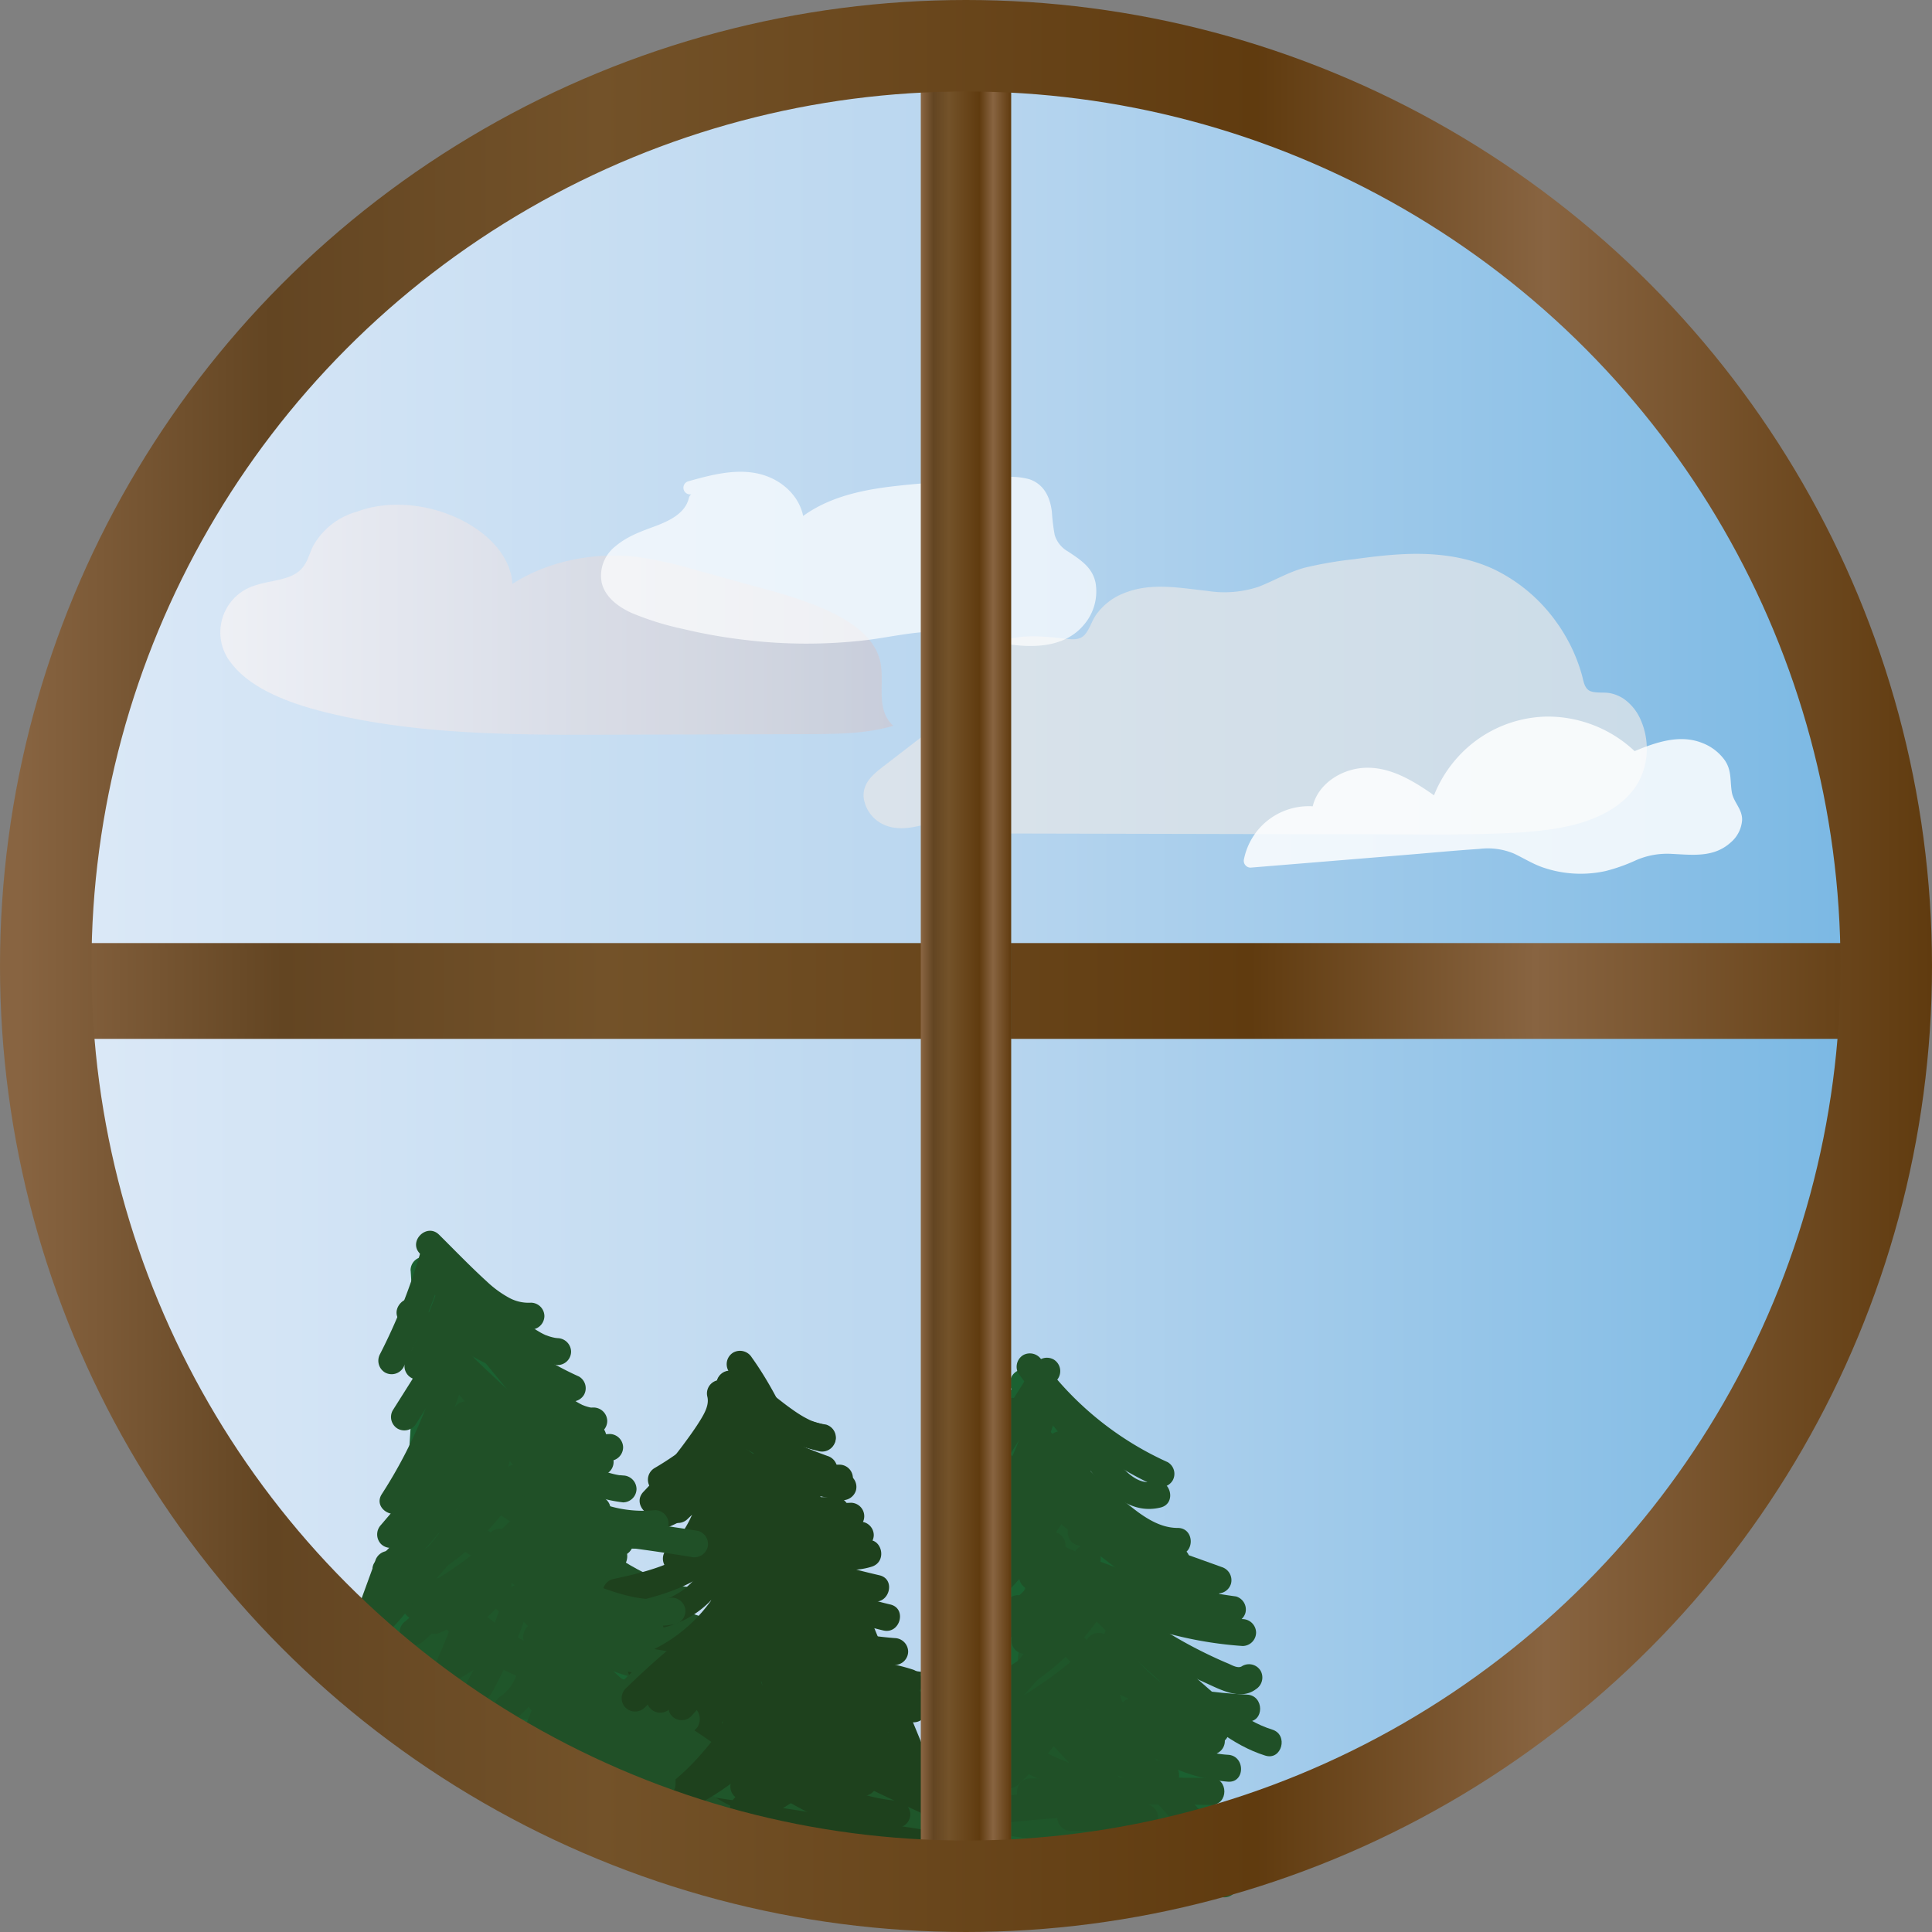 <svg xmlns="http://www.w3.org/2000/svg" xmlns:xlink="http://www.w3.org/1999/xlink" viewBox="0 0 359.04 359.04"><rect x="0" y="0" width="359.04" height="359.04" fill="#808080" stroke="none"/><defs><style>.cls-1{fill:#205027;}.cls-2{fill:url(#linear-gradient);}.cls-3{fill:#1f562a;}.cls-4{fill:#1b6131;}.cls-5{fill:#1e411d;}.cls-6{opacity:0.71;}.cls-7{fill:#e6e7e8;}.cls-8{opacity:0.96;}.cls-9{fill:url(#linear-gradient-2);}.cls-10{opacity:0.69;}.cls-11{fill:#fff;}.cls-12,.cls-15{stroke-miterlimit:10;}.cls-12{fill:url(#linear-gradient-3);stroke:url(#linear-gradient-4);}.cls-13{opacity:0.84;}.cls-14{fill:url(#linear-gradient-5);}.cls-15{fill:none;stroke-width:17px;stroke:url(#linear-gradient-6);}</style><linearGradient id="linear-gradient" x1="9.72" y1="179.52" x2="351.76" y2="179.52" gradientUnits="userSpaceOnUse"><stop offset="0" stop-color="#dce9f7"/><stop offset="0.5" stop-color="#b9d6ef"/><stop offset="1" stop-color="#78b7e3"/></linearGradient><linearGradient id="linear-gradient-2" x1="40.95" y1="115.18" x2="165.98" y2="115.18" gradientUnits="userSpaceOnUse"><stop offset="0" stop-color="#eff0f5"/><stop offset="0.5" stop-color="#dbdee7"/><stop offset="1" stop-color="#c9cddb"/></linearGradient><linearGradient id="linear-gradient-3" x1="3.27" y1="391.47" x2="355.76" y2="391.47" gradientTransform="matrix(1, 0, 0, -1, 0, 575.63)" gradientUnits="userSpaceOnUse"><stop offset="0.01" stop-color="#886441"/><stop offset="0.14" stop-color="#634522"/><stop offset="0.31" stop-color="#735229"/><stop offset="0.65" stop-color="#603b0f"/><stop offset="0.8" stop-color="#886441"/><stop offset="1" stop-color="#603b0f"/><stop offset="1" stop-color="#5f4421"/></linearGradient><linearGradient id="linear-gradient-4" x1="2.77" y1="391.47" x2="356.26" y2="391.47" xlink:href="#linear-gradient-3"/><linearGradient id="linear-gradient-5" x1="171.12" y1="396.1" x2="187.92" y2="396.1" xlink:href="#linear-gradient-3"/><linearGradient id="linear-gradient-6" x1="0" y1="396.11" x2="359.04" y2="396.11" xlink:href="#linear-gradient-3"/></defs><title>day</title><g id="Layer_2" data-name="Layer 2"><g id="Layer_1-2" data-name="Layer 1"><path class="cls-1" d="M86.28,295.21a6.64,6.64,0,0,1,0,1.26c0-.43,0,.09,0,.19s-.11.39-.17.59c-.17.63.18-.26-.13.32-.08.15-.15.3-.24.45s-.27.43-.41.65c0,.07-.23.33-.08.12a13,13,0,0,1-1.86,1.92,18.29,18.29,0,0,1-2,1.54,66.28,66.28,0,0,1-11,6.18,2.53,2.53,0,0,0-.9,3.42,2.56,2.56,0,0,0,3.42.9,64.61,64.61,0,0,0,11.94-6.86c3.36-2.47,7-6.12,6.41-10.69a2.58,2.58,0,0,0-2.5-2.5,2.52,2.52,0,0,0-2.48,2.51Z"/><circle class="cls-2" cx="180.74" cy="179.52" r="171.02"/><path class="cls-3" d="M78.82,236.19c1.74,26.22-1.83,52.49-6,78.44a3.82,3.82,0,0,0,.36,3,3.73,3.73,0,0,0,2.45,1l42.41,6.76c-.09-4-1.6-7.91-3.08-11.67L92,255.42c-3.15-8-6.34-16-11.22-23.09"/><path class="cls-4" d="M76.32,236.19c1.12,17.13,0,34.32-2.06,51.34-1,8.51-2.31,17-3.66,25.47-.29,1.85-.75,3.89.27,5.62s2.79,2.26,4.63,2.55c4.27.69,8.55,1.36,12.82,2l29.09,4.64a2.53,2.53,0,0,0,3.16-2.41c-.24-6.6-3.35-12.78-5.73-18.82l-7.59-19.22c-4.93-12.49-9.76-25-14.82-37.47-2.66-6.54-5.54-13-9.55-18.85a2.57,2.57,0,0,0-3.42-.9,2.53,2.53,0,0,0-.9,3.42,87.18,87.18,0,0,1,8.36,16c2.48,6,4.8,12,7.18,18.08l14.63,37c1.39,3.53,2.8,7.06,4.18,10.59,1.27,3.26,2.53,6.6,2.65,10.13l3.16-2.41-24.9-4-12.33-2c-1.94-.31-3.94-.52-5.86-.95-.19,0-.56-.08-.67-.22,0,0,.22.26.25.12.16-.79.19-1.65.31-2.45,2.59-16.37,4.93-32.82,5.84-49.38a234,234,0,0,0-.06-28,2.49,2.49,0,1,0-5,0Z"/><path class="cls-3" d="M135.65,257.2c1.74,25.21-1.83,50.47-6,75.43a3.53,3.53,0,0,0,.36,2.88,3.85,3.85,0,0,0,2.45,1L174.9,343c-.09-3.89-1.6-7.6-3.08-11.22l-23-56.1c-3.15-7.67-6.34-15.42-11.22-22.2"/><path class="cls-5" d="M133.15,257.2c1.13,16.71,0,33.47-2.15,50.06-1.05,8.18-2.37,16.32-3.69,24.46-.32,2-.48,4.12,1.08,5.68,1.32,1.32,3.17,1.49,4.92,1.75l12.57,1.93,28.35,4.35c1.52.23,3.23-.63,3.16-2.41-.24-6.3-3.28-12.14-5.63-17.86q-3.78-9.2-7.55-18.39c-5-12.11-9.86-24.27-14.94-36.33-2.67-6.33-5.56-12.58-9.57-18.19a2.57,2.57,0,0,0-3.42-.9,2.52,2.52,0,0,0-.9,3.42c7,9.88,11,21.73,15.6,32.87l14.82,36.1c1.34,3.26,2.69,6.52,4,9.78,1.23,3,2.44,6.19,2.57,9.51l3.16-2.41-24.16-3.7L139.06,335l-5.42-.83a9.36,9.36,0,0,1-1.85-.4c.41.15.11.73.25,0,.09-.47.12-1,.2-1.45,2.63-15.94,5-32,5.95-48.1a215.58,215.58,0,0,0-.05-27,2.55,2.55,0,0,0-2.5-2.5,2.49,2.49,0,0,0-2.49,2.48Z"/><g class="cls-6"><path class="cls-7" d="M174.37,153.62l89.46.2a216,216,0,0,0,21.89-.69c6.34-.63,13.26-2.2,17.12-7.51s1.77-15.11-4.58-15.71c-1.36-.13-2.89.13-4-.76a5.53,5.53,0,0,1-1.41-3,29.45,29.45,0,0,0-19.07-20.59c-7.6-2.4-15.76-1.33-23.63-.24a42.49,42.49,0,0,0-10.41,2.35c-2.24.92-4.33,2.22-6.64,2.92-4.9,1.48-10.1.08-15.18-.32s-11,.68-13.59,5.26c-.81,1.43-1.32,3.2-2.7,4a5.48,5.48,0,0,1-3.56.36c-6-.81-14.3-1.15-15.95,5-.4,1.5-.25,3.13-.79,4.58a9.6,9.6,0,0,1-3.52,4L164.38,143.8a6.81,6.81,0,0,0-2.34,2.55c-1,2.37.94,5.2,3.31,6s4.92.06,7.31-.63"/><path class="cls-7" d="M174.37,154.87l81.46.18c6.72,0,13.45.11,20.17-.08,5.68-.17,11.59-.36,17.1-1.86,4.45-1.21,9.09-3.62,11.41-7.8a13.24,13.24,0,0,0,.46-11.38,9.21,9.21,0,0,0-3.24-4.08,7.1,7.1,0,0,0-2.36-1c-1.18-.27-2.45,0-3.6-.34-1.33-.35-1.47-1.91-1.77-3a31.3,31.3,0,0,0-5-10.23,30.47,30.47,0,0,0-11.25-9.43c-5.25-2.49-11.08-3.13-16.83-2.87-3.11.14-6.2.52-9.28.94a74.27,74.27,0,0,0-9.14,1.57c-3.07.82-5.72,2.45-8.66,3.57a20,20,0,0,1-9.41.76c-5.19-.55-10.48-1.63-15.51.4a11.35,11.35,0,0,0-5.29,4.13c-.67,1-1,2.13-1.68,3.13-.84,1.33-2,1.42-3.46,1.27-4.14-.44-8.58-1.06-12.58.52a8.16,8.16,0,0,0-4.2,3.43c-1.35,2.34-.57,5.38-2.18,7.53a13.76,13.76,0,0,1-2.74,2.48q-2.18,1.68-4.36,3.35l-7.92,6.1c-2.05,1.58-4.3,3.25-4,6.15a6.47,6.47,0,0,0,3.86,5c2.75,1.19,5.84.39,8.58-.4a1.25,1.25,0,0,0-.66-2.41c-2.56.74-6,1.82-8.19-.36a3.38,3.38,0,0,1-1.11-2.64c.15-1.38,1.56-2.27,2.57-3l7.72-6c2.29-1.77,4.75-3.43,6.89-5.38s2.6-3.89,2.91-6.54a5.63,5.63,0,0,1,2.79-4.59c3.28-1.85,7.72-1.37,11.3-.94,2.34.28,4.68.49,6.33-1.52,1.47-1.78,1.91-4,3.76-5.56,3.7-3,9-2.69,13.43-2.15a48,48,0,0,0,8.79.65,21.09,21.09,0,0,0,8-2.37,32.8,32.8,0,0,1,8.4-2.85c2.92-.55,5.89-.92,8.84-1.27,5.84-.7,11.89-1.08,17.63.48a26.71,26.71,0,0,1,12.08,7.22,28.8,28.8,0,0,1,7,12.09c.64,2.24,1.17,4.63,3.8,5.19,1.91.41,3.75-.08,5.39,1.21,2.68,2.1,3.31,6.29,2.59,9.43-1,4.33-4.91,7.11-8.91,8.52-4.92,1.73-10.28,2-15.44,2.25-6.19.29-12.4.21-18.59.2l-76.46-.17-9.5,0a1.27,1.27,0,0,0,0,2.54Z"/></g><g class="cls-8"><path class="cls-9" d="M67.42,94.71c12-3.61,27.32,4,27.79,13.83,6.22-4.09,14.84-6,23-5.06a71.67,71.67,0,0,1,10.95,2.41l13.52,3.73c8.86,2.45,19,6,20.83,13,1.07,4.13-1,9,2.49,12.26-4.95,1.49-10.42,1.53-15.75,1.55l-36.31.11c-17.94.05-36.24.07-53.31-4.14-7-1.72-14.06-4.41-17.72-9.24a9.11,9.11,0,0,1,4.57-14.39c2.69-.88,6-.94,8-2.55,1.56-1.24,1.9-3.07,2.68-4.69A13.37,13.37,0,0,1,66.3,95.1"/></g><g class="cls-10"><path class="cls-11" d="M128.25,90.59c4.13-1.17,8.49-2.35,12.67-1.36s8,4.94,7.23,9.17c6-5.77,15.06-6.7,23.37-7.33L186.41,90c2.14-.16,4.55-.24,6.15,1.2,2.8,2.53,1,7.54,3.15,10.63,1.3,1.86,3.75,2.56,5.28,4.24,2.79,3,1.32,8.38-2.05,10.77s-7.88,2.44-11.95,1.74-8-2.09-12.17-2.28c-3.63-.17-7.23.59-10.83,1.14a94.61,94.61,0,0,1-43.84-3.71c-3.24-1.07-6.93-3-7.25-6.36-.37-3.86,3.84-6.43,7.51-7.71s8-2.92,8.83-6.72"/><path class="cls-11" d="M128.58,91.8c4-1.14,8.54-2.48,12.7-1.17,3.06,1,6.19,4,5.66,7.44A1.26,1.26,0,0,0,149,99.29c4.31-4,10.17-5.57,15.88-6.33,6.79-.9,13.68-1.17,20.51-1.68,2.64-.2,6.26-.73,7.28,2.43.77,2.36.31,4.94,1.2,7.28,1,2.63,3.35,3.56,5.41,5.19s2.31,4.38,1.24,6.71c-2.75,6-10.71,5.06-15.94,3.88a56.45,56.45,0,0,0-9.8-1.77,50.28,50.28,0,0,0-10.22,1,93.78,93.78,0,0,1-41.46-2.73c-2.75-.82-6.23-1.67-8.11-4s-.27-5.13,2-6.63c4.47-3,11.94-3.19,13.44-9.43.38-1.56-2-2.23-2.41-.66-.68,2.83-3.54,4.18-6,5.14-2.69,1-5.37,1.9-7.61,3.8a6.91,6.91,0,0,0-2.59,6.79c.63,2.71,3.11,4.51,5.51,5.61a53.84,53.84,0,0,0,9.63,3,97.38,97.38,0,0,0,11.24,2,95,95,0,0,0,22.61.09c3.89-.46,7.75-1.37,11.67-1.56s7.39.73,11.05,1.57c5.85,1.34,13.69,2.32,18-3a9.5,9.5,0,0,0,2.08-7.61c-.56-2.94-2.81-4.34-5.11-5.88A5.28,5.28,0,0,1,196,99.41a36.31,36.31,0,0,1-.52-4.3c-.33-2.71-1.45-5.13-4.21-6.06a13.58,13.58,0,0,0-5.39-.29l-6.95.52c-4,.3-8.08.54-12.1,1-7,.75-14.28,2.29-19.6,7.29l2.09,1.22c.67-4.37-2.18-8.26-6.09-10-4.9-2.19-10.44-.72-15.34.66a1.24,1.24,0,0,0,.66,2.39Z"/></g><rect class="cls-12" x="3.27" y="175.76" width="352.49" height="16.8"/><g class="cls-13"><path class="cls-11" d="M245,151.58c-.13-4.64,5.07-8,9.69-7.65s8.66,3.13,12.42,5.84A21.71,21.71,0,0,1,303.53,141c3.07-1.3,6.28-2.62,9.61-2.44s6.81,2.34,7.33,5.64c.21,1.32-.06,2.72.39,4,.36,1,1.15,1.83,1.5,2.85,1.08,3.1-2.38,6.06-5.64,6.47s-6.61-.58-9.83,0c-2.17.42-4.14,1.55-6.21,2.32a20.14,20.14,0,0,1-15.87-.86,31.33,31.33,0,0,0-4.24-2.07,17.69,17.69,0,0,0-7-.35L232.43,160a11,11,0,0,1,12-8.86"/><path class="cls-11" d="M246.25,151.58c0-3.87,4.09-6.34,7.61-6.42,4.74-.1,9,3.05,12.62,5.69a1.27,1.27,0,0,0,1.84-.75,20.46,20.46,0,0,1,34.33-8.23,1.2,1.2,0,0,0,1.22.32c3.37-1.42,7.29-3.18,11-2.08a6.64,6.64,0,0,1,3.67,2.53c1.07,1.59.59,3.44.95,5.22.32,1.59,2,3,1.8,4.63s-1.68,2.68-3,3.26a11.46,11.46,0,0,1-5.58.5,17.35,17.35,0,0,0-11.31,2,19.65,19.65,0,0,1-5.43,1.5,19,19,0,0,1-10.95-2,21.34,21.34,0,0,0-5-2.23,18.91,18.91,0,0,0-5.57-.23c-4.26.31-8.52.7-12.79,1.05l-29.28,2.4,1.21,1.58a9.83,9.83,0,0,1,10.82-7.94c1.59.21,1.58-2.3,0-2.5a12.27,12.27,0,0,0-13.23,9.78,1.27,1.27,0,0,0,1.21,1.58l28.53-2.34c4.65-.38,9.31-.83,14-1.14a12.66,12.66,0,0,1,6.39.85c1.77.83,3.41,1.87,5.27,2.54a21.58,21.58,0,0,0,11.81.72,32.34,32.34,0,0,0,5.63-2,14.47,14.47,0,0,1,6.59-1.19c3.94.19,7.86.73,11-2.1a6,6,0,0,0,2.14-4.18c.06-2.06-1.6-3.3-1.91-5.19-.35-2.12,0-4-1.29-5.9a9.16,9.16,0,0,0-4.24-3.25c-4.4-1.74-9.07.07-13.16,1.79l1.22.32a23.55,23.55,0,0,0-17.07-7A22.87,22.87,0,0,0,271,140.61a23.39,23.39,0,0,0-5.09,8.84l1.84-.75c-4.37-3.15-9.53-6.71-15.21-5.91-4.45.63-8.78,4-8.78,8.8a1.25,1.25,0,0,0,2.5,0Z"/></g><path class="cls-1" d="M78.11,232.82a106.69,106.69,0,0,1-7.48,18.81,2.56,2.56,0,0,0,.9,3.42,2.53,2.53,0,0,0,3.42-.9,113.5,113.5,0,0,0,8-20c.91-3.1-3.92-4.42-4.82-1.33Z"/><path class="cls-1" d="M81.87,238a81.18,81.18,0,0,1-6.36,14.62,2.5,2.5,0,1,0,4.32,2.52,90.92,90.92,0,0,0,6.86-15.82,2.53,2.53,0,0,0-1.75-3.08A2.56,2.56,0,0,0,81.87,238Z"/><path class="cls-1" d="M97.27,277.55A30.86,30.86,0,0,1,79.45,299a2.52,2.52,0,0,0-.9,3.42,2.57,2.57,0,0,0,3.42.9,35.51,35.51,0,0,0,20.12-24.42c.7-3.14-4.12-4.48-4.82-1.33Z"/><path class="cls-1" d="M82,247.83l-9,14.25a2.52,2.52,0,0,0,.9,3.42,2.55,2.55,0,0,0,3.42-.9l9-14.25a2.52,2.52,0,0,0-.9-3.42,2.56,2.56,0,0,0-3.42.9Z"/><path class="cls-1" d="M81.2,255.67a88.22,88.22,0,0,1-10.25,22c-1.75,2.71,2.58,5.22,4.32,2.52A93.12,93.12,0,0,0,86,257c.94-3.07-3.88-4.39-4.83-1.32Z"/><path class="cls-1" d="M97.53,286.44q7.31,7.32,15.11,14.1c4.84,4.19,9.79,8.67,16,10.62,3.08,1,4.4-3.86,1.33-4.82-5.64-1.76-10.18-6.16-14.53-9.95q-7.42-6.48-14.39-13.47c-2.28-2.29-5.81,1.24-3.54,3.52Z"/><path class="cls-1" d="M79.86,239.32a64.13,64.13,0,0,0,25.23,20.82,2.57,2.57,0,0,0,3.42-.9,2.51,2.51,0,0,0-.9-3.42,59.21,59.21,0,0,1-23.44-19,2.57,2.57,0,0,0-3.42-.9,2.53,2.53,0,0,0-.89,3.43Z"/><path class="cls-1" d="M74.41,245.61c5,5.16,10,10.33,15.28,15.13,4.82,4.34,10.35,9.75,17.28,9.74,3.22,0,3.22-5,0-5-2.81,0-5.24-1.39-7.46-3a83.72,83.72,0,0,1-7.33-6.23c-4.93-4.53-9.59-9.36-14.23-14.18-2.24-2.31-5.78,1.23-3.54,3.54Z"/><path class="cls-1" d="M88.17,250.83l10.26,12.44c3.12,3.78,7.19,7.45,12.49,6.15,3.12-.77,1.8-5.59-1.33-4.82-3.71.91-6.67-3.71-8.65-6.11l-9.23-11.2a2.53,2.53,0,0,0-3.54,0,2.56,2.56,0,0,0,0,3.54Z"/><path class="cls-1" d="M85.74,274.45c3.66.92,6.88,3.88,9.77,6.2,3,2.44,6,5,9.06,7.44,6.16,4.94,12.72,9.48,20.44,11.57,3.11.84,4.44-4,1.33-4.82-7.37-2-13.62-6.52-19.46-11.28-3-2.47-6-5-9.07-7.42-3.24-2.54-6.66-5.47-10.73-6.5-3.14-.8-4.47,4-1.34,4.81Z"/><path class="cls-1" d="M84.08,265.48c.34,1.34-.57,2.75-1.42,3.91-1.11,1.51-2.42,2.9-3.63,4.33l-8.23,9.67a2.57,2.57,0,0,0,0,3.54,2.53,2.53,0,0,0,3.54,0L83.61,276c2.84-3.34,6.51-7.08,5.29-11.87-.78-3.13-5.61-1.81-4.82,1.32Z"/><path class="cls-1" d="M87.66,265.82c.22.38-.62,1.63-.8,2-.64,1.21-1.31,2.41-2,3.59q-2,3.45-4.39,6.7A83.37,83.37,0,0,1,70,289.91c-2.35,2.21,1.19,5.74,3.54,3.54a90.32,90.32,0,0,0,12-13.88,84.56,84.56,0,0,0,4.71-7.52c1.47-2.64,3.46-5.76,1.73-8.75-1.61-2.79-5.94-.27-4.32,2.52Z"/><path class="cls-1" d="M90.07,268.16c0,5.24-3.51,10-6.42,14.06a87.65,87.65,0,0,1-10.76,12.41c-2.32,2.24,1.22,5.77,3.54,3.54a94,94,0,0,0,11.8-13.79c3.37-4.81,6.8-10.14,6.84-16.22,0-3.22-5-3.23-5,0Z"/><path class="cls-1" d="M92,274.55a41.1,41.1,0,0,1-19.51,16.64,2.59,2.59,0,0,0-1.75,3.08A2.53,2.53,0,0,0,73.78,296a46.68,46.68,0,0,0,22.5-18.94c1.68-2.76-2.65-5.28-4.32-2.53Z"/><path class="cls-1" d="M91.47,288.73a116.34,116.34,0,0,0,36,11.16,2.59,2.59,0,0,0,3.08-1.75,2.52,2.52,0,0,0-1.75-3.08A112.44,112.44,0,0,1,94,284.4c-2.87-1.41-5.41,2.9-2.52,4.33Z"/><path class="cls-1" d="M108.15,295.72a89.2,89.2,0,0,0,15.79,12,86.94,86.94,0,0,0,8.72,4.55c2.75,1.24,6.57,3.37,9.42,1.22a2.58,2.58,0,0,0,.9-3.42,2.52,2.52,0,0,0-3.42-.9c-.74.56-1.86-.14-2.61-.46-1.32-.55-2.61-1.14-3.89-1.76a84.41,84.41,0,0,1-7.69-4.22,82.61,82.61,0,0,1-13.69-10.59c-2.32-2.22-5.86,1.31-3.53,3.54Z"/><path class="cls-1" d="M106.47,302.17a72.57,72.57,0,0,0,33.07,10.62,2.52,2.52,0,0,0,2.5-2.5,2.55,2.55,0,0,0-2.5-2.5A67,67,0,0,1,109,297.85c-2.75-1.7-5.27,2.62-2.53,4.32Z"/><path class="cls-1" d="M96.42,300.66c2-.32,4.14.41,6.07,1l6.39,1.89,13,3.84c3.09.91,4.41-3.91,1.33-4.82l-14-4.12c-4.58-1.35-9.33-3.34-14.17-2.58a2.53,2.53,0,0,0-1.75,3.08,2.57,2.57,0,0,0,3.08,1.74Z"/><path class="cls-1" d="M95.71,277.59a9.41,9.41,0,0,1,4,2.09c1.39,1.16,2.65,2.45,4,3.6A29.65,29.65,0,0,0,114.64,289c3.1.86,4.43-4,1.33-4.82a24.18,24.18,0,0,1-9.62-5.22c-2.8-2.49-5.5-5.36-9.31-6.21A2.56,2.56,0,0,0,94,274.51a2.54,2.54,0,0,0,1.75,3.08Z"/><path class="cls-1" d="M85,261q-4.71,4.85-9.14,9.95a2.5,2.5,0,1,0,3.54,3.54q4.44-5.1,9.14-10A2.5,2.5,0,0,0,85,261Z"/><path class="cls-1" d="M111.89,299.4q12.81,4.31,25.53,8.9a2.53,2.53,0,0,0,3.08-1.75,2.56,2.56,0,0,0-1.75-3.08q-12.7-4.61-25.53-8.9c-3.06-1-4.37,3.81-1.33,4.83Z"/><path class="cls-1" d="M93.23,299.63c4.64,1.4,8.36,4.78,12.51,7.16a51.61,51.61,0,0,0,14.56,5.62c3.14.69,4.48-4.13,1.33-4.82A47,47,0,0,1,107.5,302c-4.26-2.56-8.1-5.77-12.94-7.22-3.08-.92-4.4,3.91-1.33,4.83Z"/><path class="cls-1" d="M94.81,298.64l15.77,17c2.41,2.59,4.74,5.29,7.27,7.76,2.3,2.25,5,4.29,8.3,4.8a2.58,2.58,0,0,0,3.08-1.75,2.52,2.52,0,0,0-1.75-3.08c-2.81-.44-4.86-2.23-6.78-4.21-2.47-2.54-4.84-5.19-7.25-7.78q-7.55-8.13-15.1-16.27c-2.2-2.36-5.73,1.18-3.54,3.54Z"/><path class="cls-1" d="M107.92,308c1.52,7.91,6.78,14.31,11.88,20.27,4.82,5.63,10.27,11.39,17.75,13.19,3.13.75,4.46-4.07,1.33-4.82-6.61-1.6-11.3-6.95-15.54-11.91-4.57-5.33-9.24-11-10.6-18.06a2.54,2.54,0,0,0-3.08-1.75,2.56,2.56,0,0,0-1.74,3.08Z"/><path class="cls-1" d="M94.36,283.1A72.54,72.54,0,0,1,76.1,296.31a2.5,2.5,0,0,0,2.52,4.32,77.23,77.23,0,0,0,19.27-14c2.29-2.28-1.24-5.81-3.53-3.54Z"/><path class="cls-1" d="M90.39,293.17c-.28.42-.57.82-.87,1.22l.39-.51a20.52,20.52,0,0,1-3.7,3.69l.51-.39a21.55,21.55,0,0,1-3,1.94,2.53,2.53,0,0,0-.9,3.42,2.57,2.57,0,0,0,3.42.9,23.19,23.19,0,0,0,8.51-7.74,2.5,2.5,0,0,0-4.31-2.53Z"/><path class="cls-1" d="M92.36,309.76a90.71,90.71,0,0,0,26.34,8.08,2.59,2.59,0,0,0,3.08-1.75A2.53,2.53,0,0,0,120,313a86.69,86.69,0,0,1-25.14-7.58,2.57,2.57,0,0,0-3.42.9,2.51,2.51,0,0,0,.89,3.43Z"/><path class="cls-1" d="M80.25,297.59a52.63,52.63,0,0,0,26,16.19c3.11.83,4.44-4,1.33-4.82a47.92,47.92,0,0,1-23.81-14.9,2.5,2.5,0,1,0-3.53,3.53Z"/><path class="cls-1" d="M69.75,290.05l-3.57,9.8a2.52,2.52,0,0,0,1.75,3.08A2.57,2.57,0,0,0,71,301.18l3.57-9.8a2.52,2.52,0,0,0-1.75-3.08,2.59,2.59,0,0,0-3.08,1.75Z"/><path class="cls-5" d="M135.12,316.06c0,.07.11.63.06.26s0,.1,0,.16a6.61,6.61,0,0,1,0,.89c0,.08-.09.63,0,.26s0,.1,0,.16c-.06.29-.14.58-.23.87s-.12.32-.17.48c-.11.34.18-.36,0,0s-.26.55-.41.81-.35.58-.54.86l-.24.33c.2-.28.11-.14-.05,0a17,17,0,0,1-1.31,1.37l-.71.62-.33.27c-.36.3.16-.11-.08.06-1.06.77-2.14,1.5-3.24,2.21a2.5,2.5,0,0,0,2.52,4.32,27.81,27.81,0,0,0,7.21-6,11.37,11.37,0,0,0,2.39-9.31,2.53,2.53,0,0,0-3.08-1.75,2.56,2.56,0,0,0-1.75,3.08Z"/><path class="cls-5" d="M134.19,262.46a52.44,52.44,0,0,1-6,5.84l-.79.64-.36.28-.12.09q-.81.62-1.65,1.2c-1.18.82-2.39,1.59-3.62,2.31a2.5,2.5,0,1,0,2.52,4.32A54.84,54.84,0,0,0,137.72,266a2.55,2.55,0,0,0,0-3.54,2.52,2.52,0,0,0-3.53,0Z"/><path class="cls-5" d="M134.49,269.67l-.23.31c.16-.21-.25.31-.24.3l-.67.81c-.48.56-1,1.1-1.5,1.63s-1.06,1-1.61,1.52l-.8.68-.45.37-.14.11a33.5,33.5,0,0,1-3.61,2.37c-.64.36-1.3.71-2,1-.35.17-.71.33-1.06.48.24-.11.12,0,0,0l-.65.26a2.56,2.56,0,0,0-1.75,3.08,2.54,2.54,0,0,0,3.08,1.75,35.73,35.73,0,0,0,16-12.17,2.5,2.5,0,0,0-.9-3.42,2.54,2.54,0,0,0-3.42.88Z"/><path class="cls-5" d="M131.47,259.62c.32,1.45-.5,2.94-1.25,4.18-1,1.64-2.14,3.2-3.28,4.74a94.1,94.1,0,0,1-7.37,8.7c-2.22,2.33,1.31,5.87,3.54,3.54a104.31,104.31,0,0,0,8.58-10.3c2.59-3.55,5.63-7.53,4.6-12.19a2.5,2.5,0,1,0-4.82,1.33Z"/><path class="cls-5" d="M132.21,263.84a10.22,10.22,0,0,1-.33,3.92,14.43,14.43,0,0,1-1.7,3.89,41.22,41.22,0,0,1-5.94,7.1,2.5,2.5,0,0,0,3.54,3.54,44,44,0,0,0,7-8.62A17.16,17.16,0,0,0,137,262.52a2.52,2.52,0,0,0-3.08-1.75,2.56,2.56,0,0,0-1.74,3.07Z"/><path class="cls-5" d="M129.76,274.56a17,17,0,0,1,0,2c0,.35-.06.71-.1,1.06,0-.26,0-.16,0,0s0,.31-.08.47c-.13.66-.29,1.31-.48,2-.1.34-.22.68-.34,1,0,.15-.11.3-.17.44-.16.42,0-.08-.07.17a19.56,19.56,0,0,1-2,3.49s-.31.4-.16.22-.15.18-.18.21c-.23.27-.46.54-.71.8a19.53,19.53,0,0,1-1.55,1.47,2.52,2.52,0,0,0,0,3.54,2.56,2.56,0,0,0,3.54,0,21.36,21.36,0,0,0,7.35-16.88,2.54,2.54,0,0,0-2.5-2.5,2.5,2.5,0,0,0-2.5,2.48Z"/><path class="cls-5" d="M133.1,266.12a102.65,102.65,0,0,0,19.34,9.28,2.52,2.52,0,0,0,3.08-1.75,2.56,2.56,0,0,0-1.75-3.08,96.44,96.44,0,0,1-18.15-8.78c-2.74-1.68-5.25,2.64-2.52,4.33Z"/><path class="cls-5" d="M132.91,271.24q7.31,5.36,14.63,10.68A2.51,2.51,0,0,0,151,281a2.56,2.56,0,0,0-.9-3.42q-7.34-5.33-14.63-10.68a2.51,2.51,0,0,0-3.42.9,2.57,2.57,0,0,0,.9,3.42Z"/><path class="cls-5" d="M130.05,273.28a64.79,64.79,0,0,0,17.11,10.9,2.58,2.58,0,0,0,3.42-.9,2.51,2.51,0,0,0-.9-3.42,61,61,0,0,1-16.1-10.12,2.56,2.56,0,0,0-3.54,0,2.54,2.54,0,0,0,0,3.54Z"/><path class="cls-5" d="M132.44,280.41c5.91,7.47,13.07,15,23.23,15.49a2.5,2.5,0,0,0,0-5c-8.64-.42-14.74-7.77-19.69-14a2.52,2.52,0,0,0-3.54,0,2.57,2.57,0,0,0,0,3.54Z"/><path class="cls-5" d="M132.74,286.33c3.55,4.79,8.78,7.81,14,10.4a83.51,83.51,0,0,0,17.4,6.27c3.13.75,4.46-4.07,1.33-4.82a77.66,77.66,0,0,1-15.8-5.57c-4.5-2.17-9.61-4.69-12.66-8.8a2.58,2.58,0,0,0-3.42-.9,2.52,2.52,0,0,0-.9,3.42Z"/><path class="cls-5" d="M136.87,288.88a21.75,21.75,0,0,1-9.52,19.46c-2.68,1.76-.18,6.09,2.52,4.32a26.79,26.79,0,0,0,12-23.78,2.55,2.55,0,0,0-2.5-2.5,2.52,2.52,0,0,0-2.5,2.5Z"/><path class="cls-5" d="M142.44,295a31.49,31.49,0,0,1-16.84,24.8c-2.86,1.48-.33,5.79,2.52,4.32A36.57,36.57,0,0,0,147.44,295a2.51,2.51,0,0,0-2.5-2.5,2.55,2.55,0,0,0-2.5,2.5Z"/><path class="cls-5" d="M134.4,296.25a30.18,30.18,0,0,0,27.13,6.48c3.11-.8,1.79-5.62-1.33-4.82a24.93,24.93,0,0,1-22.27-5.19,2.56,2.56,0,0,0-3.54,0,2.53,2.53,0,0,0,0,3.53Z"/><path class="cls-5" d="M139.58,282.27a27.34,27.34,0,0,0,12.14,2.82,2.5,2.5,0,0,0,0-5A23.18,23.18,0,0,1,149,280c-.27,0-.55-.06-.12,0-.26,0-.52-.08-.78-.12-.42-.07-.84-.16-1.26-.25a24.94,24.94,0,0,1-2.56-.73,11.8,11.8,0,0,1-1.29-.49c.56.27,0,0-.13-.06l-.71-.34a2.55,2.55,0,0,0-3.42.9,2.51,2.51,0,0,0,.89,3.41Z"/><path class="cls-5" d="M128,289A89,89,0,0,0,139.88,303c4.2,4,9,7.78,15,8,3.22.12,3.21-4.88,0-5-4.86-.18-8.83-4-12.13-7.15a82.14,82.14,0,0,1-10.49-12.31,2.56,2.56,0,0,0-3.42-.9A2.53,2.53,0,0,0,128,289Z"/><path class="cls-5" d="M140.09,299.33c2.29.91,3.87,3.25,5.3,5.14a67,67,0,0,0,6.09,7.15c4.31,4.28,10.42,9.09,16.9,7.49,3.12-.77,1.8-5.59-1.33-4.82-2.69.66-5.33-.87-7.48-2.35a37.33,37.33,0,0,1-6.33-5.71c-3.73-4.11-6.43-9.57-11.83-11.72a2.53,2.53,0,0,0-3.08,1.75,2.57,2.57,0,0,0,1.76,3.07Z"/><path class="cls-5" d="M141.32,297.62a5.69,5.69,0,0,1,3,1.95c1.19,1.17,2.38,2.35,3.6,3.5a71.87,71.87,0,0,0,7.83,6.53c5.31,3.75,11.61,6.33,18.18,6.24,3.21,0,3.22-5,0-5-6.21.08-11.89-2.7-16.76-6.36a75.33,75.33,0,0,1-7-6.21c-2.16-2.09-4.36-4.93-7.48-5.47a2.58,2.58,0,0,0-3.08,1.75,2.52,2.52,0,0,0,1.75,3.07Z"/><path class="cls-5" d="M140.94,298c0,10.23-11,15.32-18.87,18.91a2.52,2.52,0,0,0-.9,3.42,2.57,2.57,0,0,0,3.42.9c5.18-2.35,10.43-4.81,14.61-8.77,4-3.75,6.76-8.92,6.74-14.46,0-3.21-5-3.22-5,0Z"/><path class="cls-5" d="M135.55,289.2a12.38,12.38,0,0,1-2.2,6.42,28.79,28.79,0,0,1-14.84,12.16,2.58,2.58,0,0,0-1.75,3.08,2.53,2.53,0,0,0,3.08,1.75,34.47,34.47,0,0,0,13.3-8.53c3.73-3.9,7.46-9.27,7.42-14.87,0-3.23-5-3.23-5,0Z"/><path class="cls-5" d="M133,283.71c-.16-.23.12-.49-.12-.12s-.44.71-.66,1a13.4,13.4,0,0,1-1.57,1.81,18.76,18.76,0,0,1-4.43,3.17c-3.83,2-8.16,3-12.36,3.9a2.5,2.5,0,0,0,1.33,4.83c5.14-1.16,10.42-2.39,14.95-5.21a21.22,21.22,0,0,0,5.33-4.57c1.59-2,3.57-4.86,1.84-7.35a2.56,2.56,0,0,0-3.42-.9,2.5,2.5,0,0,0-.89,3.41Z"/><path class="cls-5" d="M139.28,312.26a21.2,21.2,0,0,1,7.06,1.73q3.69,1.35,7.45,2.48A124.33,124.33,0,0,0,169.16,320a2.58,2.58,0,0,0,3.08-1.75,2.53,2.53,0,0,0-1.75-3.08,122.65,122.65,0,0,1-15.83-3.65c-2.5-.76-5-1.61-7.43-2.5a24,24,0,0,0-8-1.75c-3.2,0-3.21,5,0,5Z"/><path class="cls-5" d="M141.7,294.06l14.68,9.25a2.52,2.52,0,0,0,3.42-.9,2.55,2.55,0,0,0-.9-3.42l-14.68-9.25a2.52,2.52,0,0,0-3.42.9,2.55,2.55,0,0,0,.9,3.42Z"/><path class="cls-5" d="M134.76,277.43c.91,5.7,4.82,10.41,9.48,13.58,5.3,3.6,11.72,5.13,17.87,6.56,3.13.73,4.47-4.09,1.33-4.82-9.36-2.19-22.05-5.42-23.85-16.65a2.53,2.53,0,0,0-3.08-1.75,2.55,2.55,0,0,0-1.75,3.08Z"/><path class="cls-5" d="M136.52,313.69a11.26,11.26,0,0,0,10.61,7.89c5.53.26,11.12,0,16.66,0,3.22,0,3.22-5,0-5l-14.43,0c-1.85,0-3.73.1-5.37-.88a6,6,0,0,1-2.64-3.37c-.95-3.06-5.78-1.75-4.83,1.34Z"/><path class="cls-5" d="M140.82,308.76a57.55,57.55,0,0,0,19.09,34.62c2.86,2.47,7.06,6.47,11.05,4.09,2.76-1.64.25-6-2.52-4.32-.78.46-3-1.67-3.65-2.19a55.22,55.22,0,0,1-4.33-3.9,53,53,0,0,1-14.82-29.63,2.53,2.53,0,0,0-3.08-1.75,2.57,2.57,0,0,0-1.74,3.08Z"/><path class="cls-5" d="M147.1,318.26c-1.68,3.22,1.61,4.89,4,6.12s4.91,2.48,7.39,3.65q7.54,3.53,15.36,6.46a2.5,2.5,0,1,0,1.33-4.83q-6.31-2.37-12.46-5.16c-2-.91-4-1.86-6-2.84l-2.94-1.49c-.57-.29-2.29-.9-2.52-1.38.11.42.23.84.34,1.26,0-.09,0-.18,0-.28-.11.42-.23.84-.34,1.26,0-.09.09-.17.13-.26,1.49-2.83-2.82-5.36-4.31-2.51Z"/><path class="cls-5" d="M151.67,327.46q9.39,4.85,19,9.21a2.57,2.57,0,0,0,3.42-.9,2.51,2.51,0,0,0-.9-3.42q-9.63-4.37-19-9.21a2.56,2.56,0,0,0-3.42.9,2.52,2.52,0,0,0,.9,3.42Z"/><path class="cls-5" d="M151.36,339a104.4,104.4,0,0,0,13.75,7.57c2.37,1.08,4.79,2.08,7.23,3s5.51,2.53,7.62.34-1.29-5.85-3.54-3.54c1.06-.17,1.27-.32.63-.43l-.85-.29c-.57-.19-1.13-.39-1.69-.6-1-.36-2-.73-2.94-1.12q-3-1.21-6-2.63a104.47,104.47,0,0,1-11.71-6.62c-2.7-1.75-5.21,2.58-2.52,4.33Z"/><path class="cls-5" d="M131.61,288.82c-.11.36-.22.72-.35,1.07,0,.14-.2.69,0,.1a2.39,2.39,0,0,1-.2.43,16.36,16.36,0,0,1-1.06,1.87l-.27.39c0,.06-.43.56-.2.27l-.16.19c-.12.14-.24.29-.37.43a14.63,14.63,0,0,1-1.55,1.5,2,2,0,0,1-.36.3c.51-.28,0,0-.09.06-.28.2-.56.4-.85.58a17.43,17.43,0,0,1-1.9,1c-.47.22.44-.16-.09,0l-.44.17c-.32.12-.65.22-1,.32s-.73.19-1.09.27l-.55.1c-.53.1.5-.06-.08,0a2.55,2.55,0,0,0-2.5,2.5c.06,1.23,1.11,2.66,2.5,2.5a18.26,18.26,0,0,0,15.45-12.78,2.51,2.51,0,0,0-4.83-1.35Z"/><path class="cls-5" d="M138.18,302.58c2.32-.3,4.44,1,6.52,1.84a67.59,67.59,0,0,0,6.93,2.41,72.7,72.7,0,0,0,14.64,2.59,2.52,2.52,0,0,0,2.5-2.5,2.55,2.55,0,0,0-2.5-2.5,66.43,66.43,0,0,1-14.19-2.67,64.17,64.17,0,0,1-6.72-2.44c-2.29-1-4.62-2.07-7.18-1.74a2.58,2.58,0,0,0-2.5,2.5c0,1.23,1.15,2.69,2.5,2.51Z"/><path class="cls-5" d="M141.48,283.4a85.66,85.66,0,0,0,16.63.87,2.5,2.5,0,0,0,0-5,81.83,81.83,0,0,1-15.3-.69,2.57,2.57,0,0,0-3.08,1.75c-.27,1.18.36,2.86,1.75,3.07Z"/><path class="cls-5" d="M138.62,284.24a84.92,84.92,0,0,0,17.72,1.36,2.5,2.5,0,1,0,0-5A78.83,78.83,0,0,1,140,279.41a2.58,2.58,0,0,0-3.08,1.75,2.52,2.52,0,0,0,1.75,3.08Z"/><path class="cls-5" d="M141.49,273.78q5.17,1.16,10.23,2.74a2.53,2.53,0,0,0,3.08-1.75,2.56,2.56,0,0,0-1.75-3.08Q148,270.1,142.82,269a2.5,2.5,0,0,0-1.33,4.83Z"/><path class="cls-5" d="M135,259.7s.73.29.3.1l.44.2c.4.19.79.39,1.17.61a25.07,25.07,0,0,1,2.14,1.37l1,.72.49.37.18.14,2.35,1.83c2.7,2.08,5.66,4,9.1,4.53a2.59,2.59,0,0,0,3.08-1.75,2.53,2.53,0,0,0-1.75-3.08,11.71,11.71,0,0,1-2.4-.6c-.18-.07-.37-.13-.55-.21.33.14,0,0-.15-.08q-.58-.28-1.14-.6c-.69-.4-1.36-.84-2-1.3-.33-.23-.66-.47-1-.72l-.58-.44-.17-.13c-2.89-2.25-5.69-4.51-9.17-5.78A2.5,2.5,0,0,0,135,259.7Z"/><path class="cls-5" d="M141.18,275.42q7.32,2,14.81,3.3a2.57,2.57,0,0,0,3.08-1.75,2.54,2.54,0,0,0-1.75-3.08q-7.47-1.31-14.81-3.3a2.5,2.5,0,1,0-1.33,4.83Z"/><path class="cls-5" d="M140.8,283.72a37.89,37.89,0,0,0,19.08,4.06,2.55,2.55,0,0,0,2.5-2.5,2.53,2.53,0,0,0-2.5-2.5,32.69,32.69,0,0,1-16.55-3.38,2.55,2.55,0,0,0-3.42.9,2.52,2.52,0,0,0,.89,3.42Z"/><path class="cls-5" d="M137.78,282.26c4,1.88,7.22,5.05,11.16,7.06s8.65,3.22,13.09,1.82c3.06-1,1.75-5.79-1.33-4.82-7.87,2.49-14-5.39-20.39-8.38a2.57,2.57,0,0,0-3.42.9,2.52,2.52,0,0,0,.89,3.42Z"/><path class="cls-5" d="M138.31,265.93l13.8,3.74a2.5,2.5,0,0,0,1.33-4.83l-13.8-3.74a2.5,2.5,0,0,0-1.33,4.83Z"/><path class="cls-5" d="M143.19,283.22h12.07a2.5,2.5,0,0,0,0-5H143.19a2.5,2.5,0,0,0,0,5Z"/><path class="cls-5" d="M146.39,277.19H156a2.5,2.5,0,0,0,0-5h-9.59a2.5,2.5,0,0,0,0,5Z"/><path class="cls-1" d="M182.87,299.74a6.64,6.64,0,0,1,0,1.26c0-.43,0,.09,0,.19s-.11.39-.17.59c-.17.63.18-.26-.13.32-.08.15-.15.3-.24.45s-.27.43-.41.65-.23.33-.08.12a13,13,0,0,1-1.86,1.92,18.29,18.29,0,0,1-2,1.54A66.28,66.28,0,0,1,167,313a2.53,2.53,0,0,0-.9,3.42,2.56,2.56,0,0,0,3.42.9,64.61,64.61,0,0,0,11.94-6.86c3.36-2.47,7-6.12,6.41-10.69a2.58,2.58,0,0,0-2.5-2.5,2.53,2.53,0,0,0-2.48,2.51Z"/><path class="cls-3" d="M188.29,260.9c1.74,26.22-1.83,52.49-6,78.44a3.82,3.82,0,0,0,.36,3,3.73,3.73,0,0,0,2.45,1l42.41,6.76c-.09-4-1.6-7.91-3.08-11.67l-23-58.34c-3.15-8-6.34-16-11.22-23.09"/><path class="cls-4" d="M185.79,260.9c1.12,17.13,0,34.32-2.06,51.34-1,8.51-2.31,17-3.66,25.47-.29,1.85-.75,3.89.27,5.62s2.79,2.26,4.63,2.55c4.27.69,8.55,1.36,12.82,2l29.09,4.64a2.53,2.53,0,0,0,3.16-2.41c-.24-6.6-3.35-12.78-5.73-18.82l-7.59-19.22c-4.93-12.49-9.76-25-14.82-37.47-2.66-6.54-5.54-13-9.55-18.85a2.57,2.57,0,0,0-3.42-.9,2.53,2.53,0,0,0-.9,3.42,87.18,87.18,0,0,1,8.36,16c2.48,6,4.8,12.05,7.18,18.08l14.63,37c1.39,3.53,2.8,7.06,4.18,10.59,1.27,3.26,2.53,6.6,2.65,10.13l3.16-2.41-24.9-4-12.33-2c-1.94-.31-3.94-.52-5.86-1-.19,0-.56-.08-.67-.22,0,0,.22.26.25.12.16-.79.19-1.65.31-2.45,2.59-16.37,4.93-32.82,5.84-49.38a234,234,0,0,0-.06-28,2.49,2.49,0,1,0-5,0Z"/><path class="cls-1" d="M86.37,294.54a106.69,106.69,0,0,1-7.48,18.81,2.56,2.56,0,0,0,.9,3.42,2.53,2.53,0,0,0,3.42-.9,113.5,113.5,0,0,0,8-20c.91-3.09-3.92-4.41-4.82-1.33Z"/><path class="cls-1" d="M93.35,297.58A81.18,81.18,0,0,1,87,312.2a2.5,2.5,0,1,0,4.32,2.52,90.92,90.92,0,0,0,6.86-15.82,2.53,2.53,0,0,0-1.75-3.08,2.57,2.57,0,0,0-3.07,1.76Z"/><path class="cls-1" d="M206.74,298.87a30.86,30.86,0,0,1-17.82,21.43,2.52,2.52,0,0,0-.9,3.42,2.57,2.57,0,0,0,3.42.9,35.51,35.51,0,0,0,20.12-24.42c.7-3.14-4.11-4.48-4.82-1.33Z"/><path class="cls-1" d="M192.38,253.54l-9,14.25a2.52,2.52,0,0,0,.9,3.42,2.55,2.55,0,0,0,3.42-.9l9-14.25a2.52,2.52,0,0,0-.9-3.42,2.56,2.56,0,0,0-3.42.9Z"/><path class="cls-1" d="M191.57,261.38a88.22,88.22,0,0,1-10.25,21.95c-1.75,2.71,2.58,5.22,4.32,2.52A93.12,93.12,0,0,0,196.4,262.7c.94-3.07-3.89-4.39-4.83-1.32Z"/><path class="cls-1" d="M204,301.53q7.31,7.32,15.11,14.1c4.84,4.19,9.79,8.67,16,10.62,3.08,1,4.4-3.86,1.33-4.82-5.64-1.76-10.18-6.16-14.53-9.95Q214.46,305,207.49,298c-2.28-2.29-5.82,1.24-3.54,3.52Z"/><path class="cls-1" d="M189.26,255.23a64.13,64.13,0,0,0,25.23,20.82,2.57,2.57,0,0,0,3.42-.9,2.51,2.51,0,0,0-.9-3.42,59.21,59.21,0,0,1-23.44-19,2.57,2.57,0,0,0-3.42-.9,2.55,2.55,0,0,0-.89,3.43Z"/><path class="cls-1" d="M186.31,264.08c5,5.16,10,10.33,15.28,15.13,4.82,4.34,10.35,9.75,17.28,9.74,3.22,0,3.22-5,0-5-2.81,0-5.24-1.39-7.46-3a83.72,83.72,0,0,1-7.33-6.23c-4.93-4.53-9.59-9.36-14.23-14.18-2.24-2.32-5.78,1.22-3.54,3.54Z"/><path class="cls-1" d="M192.94,261.6,203.2,274c3.12,3.78,7.19,7.45,12.49,6.15,3.12-.77,1.8-5.59-1.33-4.82-3.71.91-6.67-3.71-8.65-6.11l-9.23-11.2a2.53,2.53,0,0,0-3.54,0,2.56,2.56,0,0,0,0,3.54Z"/><path class="cls-1" d="M184.41,274.54c3.66.92,6.88,3.88,9.77,6.2,3,2.44,6,5,9.06,7.44,6.16,4.94,12.72,9.48,20.44,11.57,3.11.84,4.44-4,1.33-4.82-7.37-2-13.62-6.52-19.46-11.28-3-2.47-6-5-9.07-7.42-3.24-2.54-6.66-5.47-10.73-6.5-3.13-.8-4.47,4-1.34,4.81Z"/><path class="cls-1" d="M194.45,271.19c.34,1.34-.57,2.75-1.42,3.91-1.11,1.51-2.42,2.9-3.63,4.33l-8.23,9.67a2.57,2.57,0,0,0,0,3.54,2.53,2.53,0,0,0,3.54,0l9.27-10.9c2.84-3.34,6.51-7.08,5.29-11.87-.79-3.13-5.61-1.81-4.82,1.32Z"/><path class="cls-1" d="M198,271.53c.22.38-.62,1.63-.8,2-.64,1.21-1.31,2.41-2,3.59q-2,3.45-4.39,6.7a83.37,83.37,0,0,1-10.48,11.81c-2.35,2.21,1.19,5.74,3.54,3.54a90.32,90.32,0,0,0,12-13.88,84.56,84.56,0,0,0,4.71-7.52c1.47-2.64,3.46-5.76,1.73-8.75-1.61-2.79-5.93-.27-4.32,2.52Z"/><path class="cls-1" d="M199.54,289.48c0,5.24-3.51,10-6.42,14.06A87.65,87.65,0,0,1,182.36,316c-2.32,2.24,1.22,5.77,3.54,3.54a94,94,0,0,0,11.8-13.79c3.37-4.81,6.8-10.14,6.84-16.22,0-3.22-5-3.23-5,0Z"/><path class="cls-1" d="M201.43,295.87a41.1,41.1,0,0,1-19.51,16.64,2.59,2.59,0,0,0-1.75,3.08,2.53,2.53,0,0,0,3.08,1.75,46.68,46.68,0,0,0,22.5-18.94c1.68-2.76-2.64-5.28-4.32-2.53Z"/><path class="cls-1" d="M192.36,290.35a116.34,116.34,0,0,0,36,11.16,2.59,2.59,0,0,0,3.08-1.75,2.52,2.52,0,0,0-1.75-3.08A112.44,112.44,0,0,1,194.88,286c-2.86-1.41-5.4,2.9-2.52,4.33Z"/><path class="cls-1" d="M199.45,296.16a89.2,89.2,0,0,0,15.79,12,86.94,86.94,0,0,0,8.72,4.55c2.75,1.24,6.57,3.37,9.42,1.22a2.58,2.58,0,0,0,.9-3.42,2.52,2.52,0,0,0-3.42-.9c-.74.56-1.86-.14-2.61-.46-1.32-.55-2.61-1.14-3.89-1.76a84.41,84.41,0,0,1-7.69-4.22A82.61,82.61,0,0,1,203,292.62c-2.32-2.22-5.86,1.31-3.53,3.54Z"/><path class="cls-1" d="M197.86,295.27a72.57,72.57,0,0,0,33.07,10.62,2.52,2.52,0,0,0,2.5-2.5,2.55,2.55,0,0,0-2.5-2.5A67,67,0,0,1,200.39,291c-2.75-1.7-5.26,2.62-2.53,4.32Z"/><path class="cls-1" d="M192.12,320.8c2-.32,4.14.41,6.07,1l6.39,1.89,13,3.84c3.09.91,4.41-3.91,1.33-4.82l-14-4.12c-4.58-1.35-9.33-3.34-14.17-2.58a2.53,2.53,0,0,0-1.75,3.08,2.58,2.58,0,0,0,3.08,1.74Z"/><path class="cls-1" d="M199,281.08a9.41,9.41,0,0,1,4,2.09c1.39,1.16,2.65,2.45,4,3.6A29.65,29.65,0,0,0,218,292.5c3.1.86,4.43-4,1.33-4.82a24.18,24.18,0,0,1-9.62-5.22c-2.8-2.49-5.5-5.36-9.31-6.21a2.56,2.56,0,0,0-3.08,1.75,2.54,2.54,0,0,0,1.75,3.08Z"/><path class="cls-1" d="M195.34,266.7q-4.71,4.85-9.14,9.95a2.5,2.5,0,0,0,3.54,3.54q4.44-5.1,9.14-9.95a2.5,2.5,0,0,0-3.54-3.54Z"/><path class="cls-1" d="M200.16,287.14q12.81,4.31,25.53,8.9a2.53,2.53,0,0,0,3.08-1.75,2.56,2.56,0,0,0-1.75-3.08q-12.71-4.6-25.53-8.9c-3.06-1-4.37,3.81-1.33,4.83Z"/><path class="cls-1" d="M188.94,319.77c4.64,1.4,8.36,4.78,12.51,7.16A51.61,51.61,0,0,0,216,332.55c3.14.69,4.48-4.13,1.33-4.82a47,47,0,0,1-14.13-5.57c-4.26-2.56-8.1-5.77-12.94-7.22-3.09-.92-4.41,3.9-1.33,4.83Z"/><path class="cls-1" d="M190.51,318.78l15.77,17c2.41,2.59,4.74,5.29,7.27,7.76,2.3,2.25,5,4.29,8.3,4.8a2.58,2.58,0,0,0,3.08-1.75,2.52,2.52,0,0,0-1.75-3.08c-2.81-.44-4.86-2.23-6.78-4.21-2.47-2.54-4.84-5.19-7.25-7.78q-7.54-8.13-15.1-16.27c-2.19-2.36-5.72,1.18-3.54,3.54Z"/><path class="cls-1" d="M202.89,314.47c1.52,7.91,6.78,14.31,11.88,20.27,4.82,5.63,10.27,11.39,17.75,13.19,3.13.75,4.46-4.07,1.33-4.82-6.61-1.6-11.3-6.95-15.54-11.91-4.57-5.33-9.24-11-10.6-18.06a2.5,2.5,0,1,0-4.82,1.33Z"/><path class="cls-1" d="M203.84,304.42a72.54,72.54,0,0,1-18.26,13.21A2.5,2.5,0,1,0,188.1,322a77.23,77.23,0,0,0,19.27-14c2.29-2.28-1.25-5.81-3.53-3.54Z"/><path class="cls-1" d="M187,297.7c-.28.42-.57.82-.87,1.22l.39-.51a20.52,20.52,0,0,1-3.7,3.69l.51-.39a21.55,21.55,0,0,1-3,1.94,2.53,2.53,0,0,0-.9,3.42,2.57,2.57,0,0,0,3.42.9,23.19,23.19,0,0,0,8.51-7.74A2.5,2.5,0,0,0,187,297.7Z"/><path class="cls-1" d="M176,317.73a52.63,52.63,0,0,0,26,16.19c3.11.83,4.44-4,1.33-4.82a47.92,47.92,0,0,1-23.81-14.9,2.53,2.53,0,0,0-3.54,0,2.55,2.55,0,0,0,0,3.53Z"/><path class="cls-1" d="M180.11,295.76l-3.57,9.8a2.52,2.52,0,0,0,1.75,3.08,2.57,2.57,0,0,0,3.08-1.75l3.57-9.8a2.52,2.52,0,0,0-1.75-3.08,2.59,2.59,0,0,0-3.08,1.75Z"/><path class="cls-1" d="M205.38,309.2a48.38,48.38,0,0,0,19.85,14.85,2.53,2.53,0,0,0,3.08-1.75,2.57,2.57,0,0,0-1.75-3.08,43.73,43.73,0,0,1-17.64-13.57,2.53,2.53,0,0,0-3.54,0,2.57,2.57,0,0,0,0,3.55Z"/><path class="cls-1" d="M201,317.32c2.29.57,4.07,2.52,5.86,3.94a73.78,73.78,0,0,0,6.54,4.72,31.51,31.51,0,0,0,14.83,5.13c3.21.19,3.2-4.81,0-5-4.89-.29-9.35-2.47-13.37-5.14a71.65,71.65,0,0,1-5.78-4.31c-2.08-1.69-4.09-3.51-6.75-4.17-3.12-.76-4.45,4.06-1.33,4.83Z"/><path class="cls-1" d="M209.85,320.49a74.43,74.43,0,0,1,12.36,3.79,2.51,2.51,0,0,0,3.08-1.75,2.58,2.58,0,0,0-1.75-3.08,73.85,73.85,0,0,0-12.36-3.79,2.5,2.5,0,0,0-1.33,4.83Z"/><path class="cls-1" d="M193,287.18a12.6,12.6,0,0,1,.09,1.94c0,.31,0,.61-.07.92s.09-.5,0,0c0,.18-.07.36-.11.55a12.52,12.52,0,0,1-.53,1.78c0,.07-.24.56-.08.22l-.1.21q-.23.47-.48.9c-.15.27-.32.53-.49.79l-.27.38c-.34.49.22-.25,0,0a14.89,14.89,0,0,1-1.33,1.42,5.78,5.78,0,0,1-.71.6c.52-.36-.26.16-.4.25-.29.18-.58.36-.88.51l-.41.21c-.13.06-.67.28-.08,0a2.57,2.57,0,0,0-1.75,3.08c.38,1.16,1.78,2.27,3.08,1.75a15.28,15.28,0,0,0,7.47-6.36,14.74,14.74,0,0,0,2.06-9.18,2.56,2.56,0,0,0-2.5-2.5c-1.23.05-2.68,1.1-2.51,2.49Z"/><path class="cls-1" d="M195.7,293.14a32.76,32.76,0,0,1-3.13,5.53l-.41.57-.27.35c-.21.28.28-.35.07-.09q-.5.62-1,1.23c-.72.82-1.48,1.6-2.27,2.35a2.53,2.53,0,0,0,0,3.54,2.55,2.55,0,0,0,3.54,0,34,34,0,0,0,7.82-11,2.75,2.75,0,0,0,.25-1.93,2.53,2.53,0,0,0-1.15-1.49c-1.09-.57-2.86-.38-3.43.9Z"/><path class="cls-1" d="M191.63,287.64l0,.26.09-.66a10.26,10.26,0,0,1-.68,2.48l.25-.6a10.09,10.09,0,0,1-1.3,2.22l.39-.51c-.09.12-.18.23-.28.34a2.66,2.66,0,0,0-.73,1.77,2.55,2.55,0,0,0,.73,1.77,2.51,2.51,0,0,0,3.54,0,12.25,12.25,0,0,0,1.95-3,13.67,13.67,0,0,0,.71-1.94,15,15,0,0,0,.36-2.11,2.52,2.52,0,0,0-.73-1.77,2.51,2.51,0,0,0-3.54,0l-.39.51a2.6,2.6,0,0,0-.34,1.27Z"/><path class="cls-1" d="M202,304.69a71.23,71.23,0,0,1-16.26,23.38c-2.33,2.22,1.2,5.76,3.54,3.54a74.8,74.8,0,0,0,17.05-24.39,2.57,2.57,0,0,0-.9-3.42,2.52,2.52,0,0,0-3.43.89Z"/><path class="cls-1" d="M191.4,335.52q16.86-.31,33.72-.1c3.22,0,3.22-5,0-5q-16.86-.23-33.72.1c-3.21.06-3.22,5.06,0,5Z"/><path class="cls-1" d="M209.83,325a70,70,0,0,0,15.29,1.06,2.5,2.5,0,1,0,0-5,66.52,66.52,0,0,1-7.2-.06,57.59,57.59,0,0,1-6.76-.81,2.57,2.57,0,0,0-3.08,1.75,2.53,2.53,0,0,0,1.75,3.06Z"/><path class="cls-1" d="M206,332l-24.8,2.19a2.57,2.57,0,0,0-2.5,2.5,2.52,2.52,0,0,0,2.5,2.5L206,337a2.57,2.57,0,0,0,2.5-2.5A2.52,2.52,0,0,0,206,332Z"/><path class="cls-1" d="M212.7,335.26H199a2.5,2.5,0,0,0,0,5H212.7a2.5,2.5,0,1,0,0-5Z"/><path class="cls-1" d="M194.16,302.79c7.75,13.1,23.55,16.42,37.61,17.14,3.22.17,3.21-4.84,0-5-12.22-.63-26.51-3.2-33.3-14.67-1.63-2.76-5.95-.25-4.31,2.53Z"/><path class="cls-1" d="M87.37,263.63a42.62,42.62,0,0,0,20.38,12.45c3.11.84,4.44-4,1.33-4.82a37.75,37.75,0,0,1-18.17-11.17,2.5,2.5,0,0,0-3.54,3.54Z"/><path class="cls-1" d="M83.34,249a35.63,35.63,0,0,0,12,6.31,2.5,2.5,0,1,0,1.33-4.83c-1-.29-1.93-.62-2.87-1l-.35-.14.07,0-.69-.31c-.43-.2-.86-.41-1.28-.63-.87-.45-1.72-.95-2.54-1.48-.43-.27-.84-.56-1.26-.85l-.61-.45,0,0-.3-.24a2.71,2.71,0,0,0-1.77-.73,2.55,2.55,0,0,0-1.77.73c-.82.92-1.09,2.68,0,3.55Z"/><path class="cls-1" d="M78.06,233c3.15,3.11,6.21,6.39,9.55,9.29,3.1,2.69,6.8,5,11.06,4.8a2.55,2.55,0,0,0,2.5-2.5,2.52,2.52,0,0,0-2.5-2.5,7.52,7.52,0,0,1-4.13-.95,19.74,19.74,0,0,1-4.08-3c-3.06-2.78-5.93-5.78-8.87-8.69-2.29-2.26-5.82,1.27-3.53,3.54Z"/><path class="cls-1" d="M87.79,245.19c.07,0,.71.29.18.06l.47.22c.35.17.68.35,1,.54.61.35,1.2.74,1.78,1.15l1,.69.43.32.17.13,2.11,1.63a16.59,16.59,0,0,0,8.7,3.75,2.51,2.51,0,0,0,2.5-2.5,2.56,2.56,0,0,0-2.5-2.5c-.11,0-.76-.12-.15,0l-.4-.07a9.9,9.9,0,0,1-1.07-.28l-.47-.17c-.45-.15.21.12-.05,0s-.67-.32-1-.5a29.05,29.05,0,0,1-3.54-2.41l-.09-.07-.42-.33-1.18-.91c-.59-.45-1.19-.9-1.81-1.32a19.18,19.18,0,0,0-4.29-2.22,2.5,2.5,0,1,0-1.34,4.81Z"/><path class="cls-1" d="M92.39,302q-8.1,4.47-15.79,9.63A2.5,2.5,0,0,0,79.12,316q7.68-5.16,15.79-9.63A2.5,2.5,0,1,0,92.39,302Z"/><path class="cls-1" d="M84.75,287.28c3.09.75,5.44,3,7.82,4.92a63.19,63.19,0,0,0,8.47,5.95,61.42,61.42,0,0,0,19.14,7.19,2.57,2.57,0,0,0,3.08-1.75,2.52,2.52,0,0,0-1.75-3.08,57.32,57.32,0,0,1-18.68-7.12,64.05,64.05,0,0,1-8-5.8c-2.63-2.2-5.37-4.32-8.76-5.15-3.13-.74-4.46,4.08-1.33,4.84Z"/><path class="cls-1" d="M99,306.53a195.77,195.77,0,0,0,29.38,5.92,2.51,2.51,0,0,0,2.5-2.5,2.56,2.56,0,0,0-2.5-2.5,187.55,187.55,0,0,1-28.05-5.74c-3.1-.88-4.42,3.94-1.33,4.82Z"/><path class="cls-1" d="M96.3,309.83c0,.12,0,.23,0,.35l.09-.66a11,11,0,0,1-.71,2.58l.25-.6a11.57,11.57,0,0,1-1.4,2.41l.39-.51A10.57,10.57,0,0,1,93,315.29l.51-.39c-.15.12-.31.23-.47.34a2.67,2.67,0,0,0-1.15,1.49,2.6,2.6,0,0,0,.25,1.93,2.54,2.54,0,0,0,3.42.9,13,13,0,0,0,5.76-9.72A2.5,2.5,0,0,0,97,308.07a2.78,2.78,0,0,0-.74,1.76Z"/><path class="cls-1" d="M119.54,308.48a44.29,44.29,0,0,1-25.06,14.46A2.54,2.54,0,0,0,92.73,326a2.56,2.56,0,0,0,3.08,1.75A48.66,48.66,0,0,0,123.07,312a2.57,2.57,0,0,0,0-3.54,2.51,2.51,0,0,0-3.53,0Z"/><path class="cls-1" d="M100.43,313.19a107.61,107.61,0,0,1-7,16.65,2.5,2.5,0,1,0,4.32,2.52,116,116,0,0,0,7.51-17.85,2.54,2.54,0,0,0-1.75-3.08,2.56,2.56,0,0,0-3.08,1.76Z"/><path class="cls-1" d="M109.06,307.1a5.89,5.89,0,0,0,.36,6.36,10.12,10.12,0,0,0,5.31,3.48c4,1.29,8.3,1.15,12.45,1a2.5,2.5,0,0,0,0-5c-1.62.07-3.24.14-4.86.11a22.77,22.77,0,0,1-4.57-.45,17.17,17.17,0,0,1-2.23-.63s-.46-.18-.3-.11l-.29-.14a6.16,6.16,0,0,1-1-.59c.21.16,0,0-.08-.09s-.24-.24-.35-.37c.26.33-.26-.6-.1-.16,0-.06-.18-.67-.13-.38s0-.21,0-.27c0-.34-.12.27,0,0s-.3.49.08-.16a2.5,2.5,0,1,0-4.31-2.52Z"/><path class="cls-1" d="M84.33,275.79a31.78,31.78,0,0,1,6.71,4.3A77.26,77.26,0,0,0,98,284.75a76,76,0,0,0,15.5,6.9c3.07,1,4.39-3.84,1.33-4.82A70.63,70.63,0,0,1,99.75,280c-4.77-2.89-8.89-6.91-14.09-9a2.52,2.52,0,0,0-3.08,1.75,2.57,2.57,0,0,0,1.75,3.07Z"/><path class="cls-1" d="M82.58,286a136.55,136.55,0,0,0,20.2,10.82c7.13,3.08,14.84,6.45,22.76,5a2.53,2.53,0,0,0,1.75-3.08,2.56,2.56,0,0,0-3.08-1.75c-3.45.62-7-.16-10.25-1.21a97.92,97.92,0,0,1-9.92-3.87A138,138,0,0,1,85.1,281.66c-2.7-1.73-5.21,2.6-2.52,4.34Z"/><path class="cls-1" d="M96.69,295.4c4.46,5.9,7.91,12.61,13.06,18,4.69,4.88,11,8.63,17.88,8.57,3.22,0,3.22-5,0-5-5.91.05-11-3.48-14.89-7.68-4.56-5-7.7-11-11.74-16.39a2.58,2.58,0,0,0-3.42-.9,2.52,2.52,0,0,0-.89,3.42Z"/><path class="cls-1" d="M83.39,256.55a33.71,33.71,0,0,0,29.91,14.94,2.55,2.55,0,0,0,2.5-2.5,2.53,2.53,0,0,0-2.5-2.5A28.67,28.67,0,0,1,87.71,254c-1.77-2.68-6.1-.18-4.32,2.52Z"/><path class="cls-1" d="M109,314.11l13.68,9.18c2.22,1.49,4.44,3,6.68,4.48,2.08,1.37,4.45,2.58,7,2.33a2.57,2.57,0,0,0,2.5-2.5,2.52,2.52,0,0,0-2.5-2.5c-2.17.21-3.95-1.27-5.66-2.42l-6.33-4.25-12.86-8.63c-2.68-1.81-5.19,2.52-2.53,4.31Z"/><path class="cls-1" d="M103.55,316.13c4,2.8,7.88,5.74,12,8.33,3.91,2.47,8.2,4.37,12.88,4.52,3.22.11,3.21-4.89,0-5-4.07-.13-7.71-2.11-11.05-4.28-3.85-2.5-7.55-5.25-11.3-7.89a2.5,2.5,0,0,0-2.53,4.32Z"/><path class="cls-1" d="M99.2,318.18c4.61,3.41,9.13,7.11,13.94,10.24,4.62,3,10,2.86,15.24,2.35a2.57,2.57,0,0,0,2.5-2.5,2.52,2.52,0,0,0-2.5-2.5,40.13,40.13,0,0,1-7.1.25,12.56,12.56,0,0,1-6.36-2.43c-4.47-3.13-8.8-6.49-13.19-9.73a2.52,2.52,0,0,0-3.42.9,2.55,2.55,0,0,0,.89,3.42Z"/><path class="cls-1" d="M100.25,321.94a75,75,0,0,0,20.8,9.11c3.11.83,4.44-4,1.33-4.82a70.36,70.36,0,0,1-19.61-8.6,2.5,2.5,0,1,0-2.52,4.31Z"/><path class="cls-1" d="M120.43,331.39h4.88a2.61,2.61,0,0,0,1.77-.73,2.51,2.51,0,0,0,0-3.54,2.59,2.59,0,0,0-1.77-.73h-4.88a2.61,2.61,0,0,0-1.77.73,2.51,2.51,0,0,0,0,3.54,2.59,2.59,0,0,0,1.77.73Z"/><path class="cls-5" d="M146.35,312a48.42,48.42,0,0,1-23,20.92,2.52,2.52,0,0,0-.9,3.42,2.57,2.57,0,0,0,3.42.9,52.77,52.77,0,0,0,24.84-22.71c1.57-2.83-2.75-5.35-4.31-2.53Z"/><path class="cls-5" d="M137.33,316.74c-5.88,8.36-13.16,18.57-24.35,19.34a2.55,2.55,0,0,0-2.5,2.5,2.53,2.53,0,0,0,2.5,2.5c13.25-.92,21.63-11.81,28.67-21.82a2.52,2.52,0,0,0-.9-3.42,2.57,2.57,0,0,0-3.42.9Z"/><path class="cls-5" d="M139.32,331.08a17.11,17.11,0,0,1,4.94,2.39c1.6,1,3.22,1.94,4.89,2.82a80.61,80.61,0,0,0,11,4.76,2.5,2.5,0,1,0,1.33-4.83A71.72,71.72,0,0,1,151,331.61c-3.38-1.83-6.57-4.43-10.35-5.35-3.14-.76-4.47,4.06-1.34,4.82Z"/><path class="cls-5" d="M136.78,322.8c7.87,3.29,14.41,9.46,23.06,10.86a2.58,2.58,0,0,0,3.08-1.75,2.53,2.53,0,0,0-1.75-3.08c-8.52-1.38-15.25-7.6-23.06-10.86a2.52,2.52,0,0,0-3.08,1.75,2.56,2.56,0,0,0,1.75,3.08Z"/><path class="cls-5" d="M136.51,296.25c1.21,3.54-.89,6.91-3.1,9.55-2.75,3.27-5.66,6.42-8.5,9.61a2.56,2.56,0,0,0,0,3.54,2.54,2.54,0,0,0,3.54,0c3.19-3.59,6.57-7.08,9.51-10.88s5-8.44,3.37-13.15a2.57,2.57,0,0,0-3.08-1.75,2.53,2.53,0,0,0-1.74,3.08Z"/><path class="cls-5" d="M133.85,301.73c-3.74.12-6.68,2.32-9.42,4.64s-5.54,4.87-8.18,7.44a2.53,2.53,0,0,0,0,3.54,2.55,2.55,0,0,0,3.54,0q3.64-3.54,7.5-6.86a26,26,0,0,1,3.2-2.51c.33-.21.66-.41,1-.59l.46-.23c-.24.11,0,0,.1,0a8.83,8.83,0,0,1,1.08-.32c.05,0,.51-.09.29-.06s.45,0,.43,0a2.5,2.5,0,1,0,0-5Z"/><path class="cls-5" d="M127.36,307.15a24,24,0,0,1-1.65,2.46l.39-.51a23.41,23.41,0,0,1-4.18,4.2l.51-.39c-.33.25-.66.5-1,.73a2.71,2.71,0,0,0-1.15,1.49,2.6,2.6,0,0,0,.25,1.93,2.54,2.54,0,0,0,3.42.9,26.15,26.15,0,0,0,7.72-8.29,2.5,2.5,0,1,0-4.31-2.52Z"/><path class="cls-5" d="M150.43,315.25a24.24,24.24,0,0,0,3.52,6,22.58,22.58,0,0,0,4.76,4.39,2.51,2.51,0,0,0,3.42-.9,2.56,2.56,0,0,0-.9-3.42l-.58-.42c-.35-.26.35.28.11.09l-.28-.22q-.53-.44-1-.9a20.21,20.21,0,0,1-1.89-2l-.18-.22c.45.54.19.24.09.11l-.42-.58c-.26-.37-.5-.75-.73-1.14s-.47-.83-.69-1.25c-.1-.19-.19-.38-.28-.58l-.15-.33c-.19-.42.22.54,0,.07a2.72,2.72,0,0,0-1.15-1.49,2.5,2.5,0,0,0-3.42.9,2.41,2.41,0,0,0-.24,1.91Z"/><path class="cls-5" d="M136.81,320.56a37.7,37.7,0,0,0,29.86,19.1,2.51,2.51,0,0,0,2.5-2.5,2.55,2.55,0,0,0-2.5-2.5A32.58,32.58,0,0,1,141.12,318c-1.55-2.81-5.87-.29-4.31,2.53Z"/><path class="cls-5" d="M139.72,325.86a96.85,96.85,0,0,0,15.47,5.68,2.5,2.5,0,0,0,1.33-4.83q-3.77-1-7.42-2.34c-2.51-.91-4.51-1.75-6.85-2.84a2.56,2.56,0,0,0-3.42.9,2.52,2.52,0,0,0,.89,3.43Z"/><path class="cls-5" d="M140,324.07a34,34,0,0,1-3.93,6.69,2.5,2.5,0,0,0,.9,3.42,2.5,2.5,0,0,0,1.93.25l.6-.25a2.5,2.5,0,0,0,.9-.9,34.32,34.32,0,0,0,3.93-6.69,2.75,2.75,0,0,0,.25-1.93,2.53,2.53,0,0,0-1.15-1.49,2.5,2.5,0,0,0-1.93-.25,2.46,2.46,0,0,0-1.5,1.15Z"/><path class="cls-5" d="M154.4,324.35q-9.39,6.24-19.1,12c-2.77,1.64-.26,6,2.52,4.32q9.7-5.73,19.1-12a2.56,2.56,0,0,0,.9-3.42,2.52,2.52,0,0,0-3.42-.9Z"/><path class="cls-5" d="M143.57,324.53a53.14,53.14,0,0,1-3.4,5.27c-.14.2-.29.39-.43.58l-.22.29h0l-1,1.2c-.68.81-1.39,1.6-2.11,2.38a2.5,2.5,0,0,0,3.54,3.54,55.75,55.75,0,0,0,7.92-10.72,2.51,2.51,0,0,0-4.33-2.54Z"/><path class="cls-5" d="M145.83,321.34l17.73,1.08a2.5,2.5,0,0,0,0-5l-17.73-1.08a2.5,2.5,0,1,0,0,5Z"/><path class="cls-5" d="M156.91,313.5c1,0,2,0,2.93,0,.53,0,1,.06,1.58.11l.67.07.45.05c-.25,0-.29,0-.11,0a38.68,38.68,0,0,1,5.82,1.35,2.53,2.53,0,0,0,3.08-1.75,2.56,2.56,0,0,0-1.75-3.08,37.81,37.81,0,0,0-12.68-1.76,2.5,2.5,0,1,0,0,5Z"/><path class="cls-5" d="M154.08,314.47a105.8,105.8,0,0,1,14.51,4,2.53,2.53,0,0,0,3.08-1.75,2.58,2.58,0,0,0-1.75-3.08,105.4,105.4,0,0,0-14.51-4,2.5,2.5,0,1,0-1.33,4.83Z"/><path class="cls-5" d="M146,317.87c1.67-.25,3.38.66,4.77,1.47,1.76,1,3.4,2.26,5.13,3.33a65.94,65.94,0,0,0,11.86,5.76,2.53,2.53,0,0,0,3.08-1.75,2.57,2.57,0,0,0-1.75-3.08,59.72,59.72,0,0,1-12-6.14c-3.84-2.53-7.53-5.14-12.37-4.42a2.53,2.53,0,0,0-1.75,3.08,2.57,2.57,0,0,0,3.08,1.75Z"/><path class="cls-5" d="M159.13,317.5h5.77a2.61,2.61,0,0,0,1.77-.73,2.5,2.5,0,0,0-1.77-4.27h-5.77a2.61,2.61,0,0,0-1.77.73,2.5,2.5,0,0,0,1.77,4.27Z"/><path class="cls-5" d="M140.38,304.09c3.3,5.62,7.35,11.79,14.09,13.48a2.5,2.5,0,1,0,1.33-4.83c-.36-.09-.71-.19-1.05-.31l-.51-.19c-.57-.22.49.24-.06,0a16.36,16.36,0,0,1-1.87-1.06l-.44-.31c-.42-.29.36.31-.07,0-.26-.21-.51-.43-.76-.65a19.14,19.14,0,0,1-1.55-1.57c-.23-.25-.45-.51-.67-.78s-.24-.29-.35-.44c-.36-.44.24.33-.07-.09-.45-.61-.89-1.23-1.31-1.86-.84-1.25-1.61-2.55-2.38-3.85a2.53,2.53,0,0,0-3.42-.9,2.56,2.56,0,0,0-.91,3.44Z"/><rect class="cls-14" x="171.12" y="3.28" width="16.8" height="352.49"/><path class="cls-1" d="M94.6,276.79a189.62,189.62,0,0,1,18,10,2.5,2.5,0,1,0,2.52-4.32,189.62,189.62,0,0,0-18-10,2.57,2.57,0,0,0-3.42.9,2.52,2.52,0,0,0,.9,3.42Z"/><path class="cls-1" d="M91.48,268.36c-.33,0,.3.17.11.06l.44.25a3.8,3.8,0,0,1,.71.59c.67.65,1.25,1.39,1.86,2.1A40.74,40.74,0,0,0,99,275.83a43.58,43.58,0,0,0,10.72,6.86,2.57,2.57,0,0,0,3.42-.9,2.52,2.52,0,0,0-.9-3.42,39.64,39.64,0,0,1-10.68-6.94,51.46,51.46,0,0,1-4.34-4.64,9,9,0,0,0-5.79-3.44c-1.34-.18-2.5,1.28-2.5,2.5a2.58,2.58,0,0,0,2.51,2.51Z"/><path class="cls-1" d="M100.36,277.49a3,3,0,0,1-.7,0c0,.1.51.29.6.36.35.26.66.6,1,.89a27.22,27.22,0,0,0,2.6,2.08,27.14,27.14,0,0,0,17.88,4.82,2.57,2.57,0,0,0,2.5-2.5,2.52,2.52,0,0,0-2.5-2.5,22.21,22.21,0,0,1-12-2.11,21.88,21.88,0,0,1-5-3.33c-2-1.83-4.17-3.42-6.94-2.07a2.5,2.5,0,0,0,2.52,4.32Z"/><path class="cls-1" d="M98.64,271.23l.42-.15H99c.12,0,.89.06.36,0a13.36,13.36,0,0,1,1.39.33l3.37.9,6.74,1.79a2.5,2.5,0,1,0,1.33-4.83l-7.25-1.93c-1.18-.32-2.36-.66-3.55-.94a6.74,6.74,0,0,0-4,0,2.57,2.57,0,0,0-1.75,3.08,2.49,2.49,0,0,0,3,1.75Z"/><path class="cls-1" d="M97.77,273c3.18.57,5.54,1.84,8.43,3.2a27.34,27.34,0,0,0,9.59,3,2.52,2.52,0,0,0,2.5-2.5,2.55,2.55,0,0,0-2.5-2.5l-.55-.05-.15,0c-.36-.06-.71-.13-1.07-.22a19.57,19.57,0,0,1-2.22-.68c-1.29-.47-2.43-1-3.84-1.69a35.92,35.92,0,0,0-8.87-3.35A2.58,2.58,0,0,0,96,270,2.54,2.54,0,0,0,97.77,273Z"/><path class="cls-1" d="M94.74,256.72c.35.19.7.4,1,.62l.4.27.33.24c-.19-.14.33.27.32.26l.37.31.82.73c1.14,1,2.21,2.14,3.37,3.16,2.57,2.25,5.47,4,9,4.26a2.51,2.51,0,0,0,2.5-2.5,2.56,2.56,0,0,0-2.5-2.5l-.47,0c.48.06-.05,0-.14,0a8.89,8.89,0,0,1-1-.28l-.44-.16c.24.1.12,0,0,0-.32-.16-.63-.32-.94-.5s-.61-.37-.9-.57l-.39-.28c-.62-.44.18.15-.16-.12-.56-.44-1.1-.92-1.63-1.41-2.2-2-4.29-4.26-6.94-5.72a2.5,2.5,0,0,0-2.53,4.31Z"/><path class="cls-1" d="M101.8,278.68a16.43,16.43,0,0,0,14.25,8.47,2.5,2.5,0,1,0,0-5l-.9,0-.45,0c-.25,0-.4-.18,0,0a4.18,4.18,0,0,0-.8-.14,8.52,8.52,0,0,1-.87-.22c-.26-.07-.52-.15-.77-.24l-.51-.19c-.33-.13,0-.05.1,0-.11-.15-.64-.3-.82-.39s-.53-.28-.79-.44-.46-.28-.68-.44l-.37-.26c-.39-.26.24.2,0,0-.44-.37-.87-.74-1.27-1.15-.21-.21-.41-.44-.61-.66s-.19-.23-.29-.35.35.49,0,0a14.37,14.37,0,0,1-.95-1.53,2.53,2.53,0,0,0-3.42-.9,2.58,2.58,0,0,0-.9,3.45Z"/><path class="cls-1" d="M103.37,287.79H118.1a2.5,2.5,0,0,0,0-5H103.37a2.5,2.5,0,0,0,0,5Z"/><path class="cls-1" d="M104.63,286.23q11.94,1.17,23.78,3.1a2.58,2.58,0,0,0,3.08-1.75,2.53,2.53,0,0,0-1.75-3.08q-12.5-2-25.11-3.27a2.51,2.51,0,0,0-2.5,2.5,2.55,2.55,0,0,0,2.5,2.5Z"/><path class="cls-1" d="M75.08,291a37.07,37.07,0,0,1-3.23,5.15c-.19.26,0,0,.08-.1l-.21.27-.48.59c-.32.39-.66.77-1,1.15-.7.77-1.44,1.51-2.2,2.22a2.53,2.53,0,0,0,0,3.54,2.56,2.56,0,0,0,3.54,0,37.8,37.8,0,0,0,7.82-10.29A2.5,2.5,0,0,0,75.08,291Z"/><path class="cls-1" d="M80.75,294.25a22.7,22.7,0,0,1-2.57,4.21l.39-.51A22.81,22.81,0,0,1,75,301.57a2.49,2.49,0,0,0-.73,1.77,2.55,2.55,0,0,0,.73,1.77,2.51,2.51,0,0,0,1.77.73,2.86,2.86,0,0,0,1.77-.73,24.21,24.21,0,0,0,6.49-8.33,2.69,2.69,0,0,0,.25-1.93,2.51,2.51,0,0,0-4.57-.6Z"/><path class="cls-1" d="M120.5,328.65v2.86a1.86,1.86,0,0,0,.22,1,1.77,1.77,0,0,0,.52.8,1.92,1.92,0,0,0,.8.52,1.88,1.88,0,0,0,1,.22,2.53,2.53,0,0,0,1.77-.73,2.59,2.59,0,0,0,.73-1.77v-2.86a1.86,1.86,0,0,0-.22-1,1.77,1.77,0,0,0-.52-.8,1.92,1.92,0,0,0-.8-.52,1.88,1.88,0,0,0-1-.22,2.53,2.53,0,0,0-1.77.73,2.64,2.64,0,0,0-.73,1.77Z"/><circle class="cls-15" cx="179.52" cy="179.52" r="171.02"/></g></g></svg>